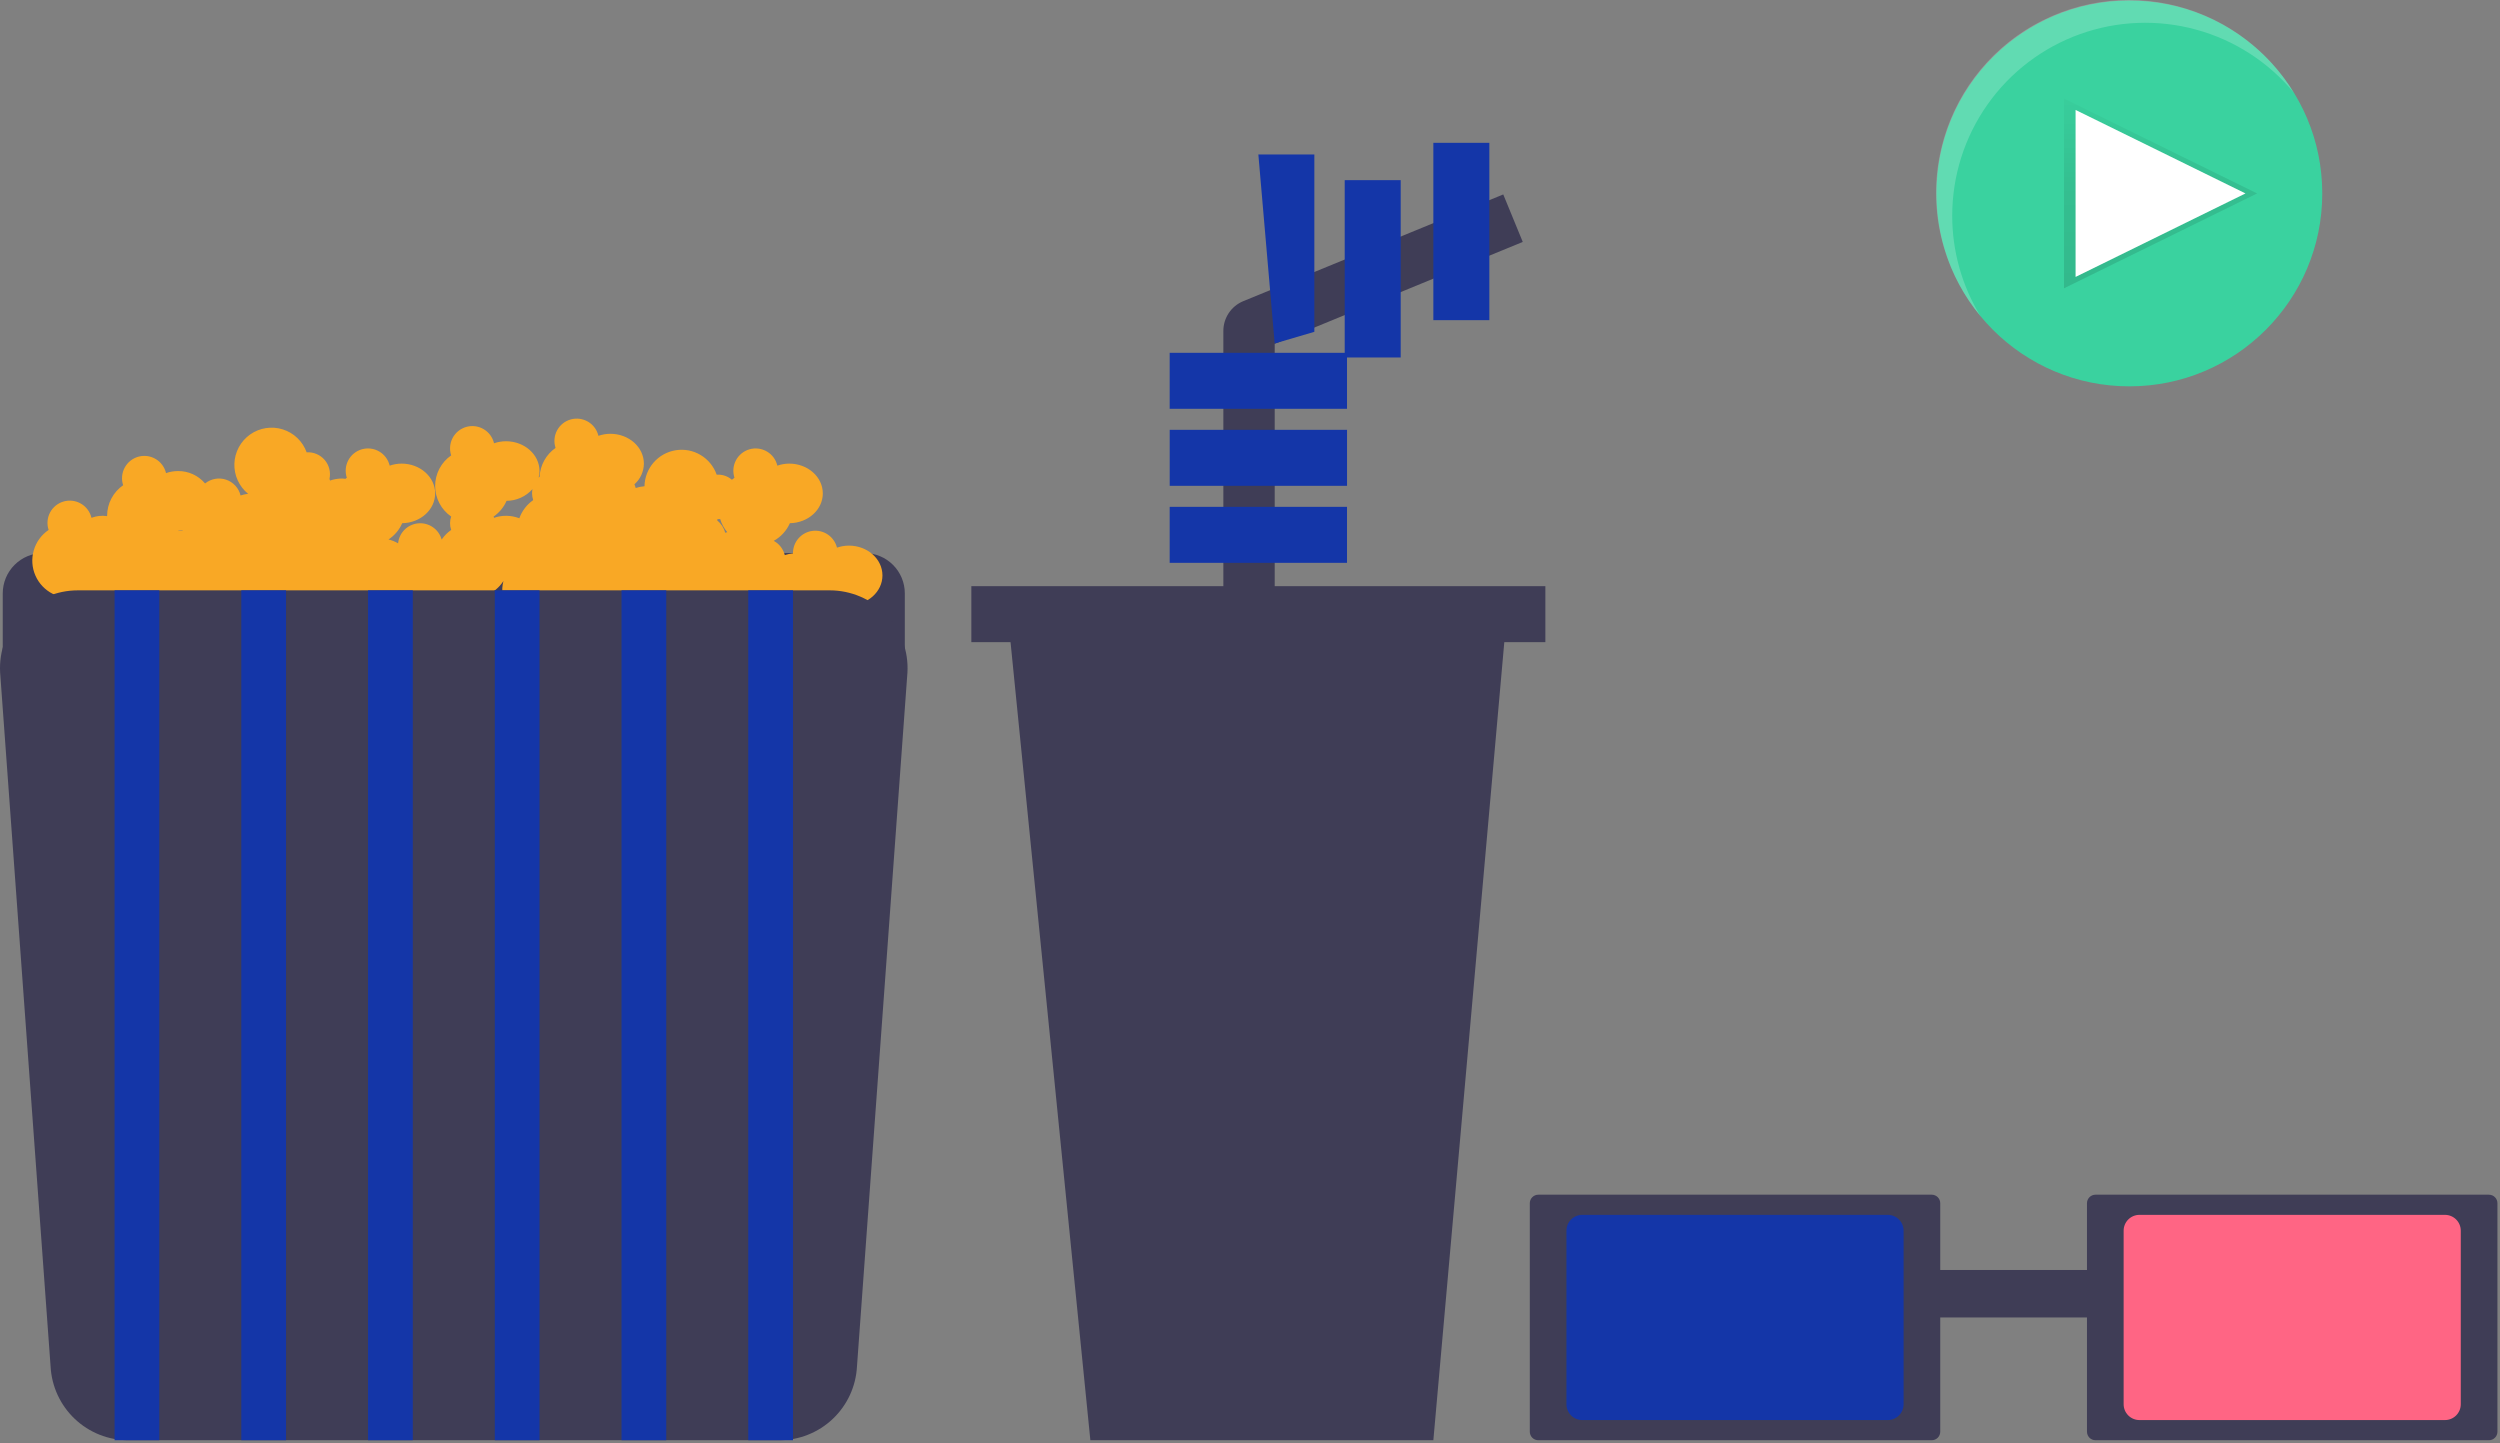 <svg width="868" height="501" viewBox="0 0 868 501" fill="none" xmlns="http://www.w3.org/2000/svg">
<rect x="0" y="0" width="868" height="501" fill="#808080" stroke="none"/>
<g id="popcorn">
<path id="Vector" d="M14.954 192.026H300.152C303.865 192.026 307.426 193.501 310.051 196.127C312.677 198.752 314.152 202.313 314.152 206.026V228.264H0.954V206.026C0.954 202.313 2.429 198.752 5.055 196.127C7.68 193.501 11.241 192.026 14.954 192.026Z" fill="#3F3D56"/>
<path id="Vector_2" d="M294.739 189.438C293.329 189.444 291.931 189.682 290.599 190.143C290.142 188.305 289.029 186.698 287.468 185.625C285.907 184.552 284.008 184.087 282.128 184.319C280.248 184.551 278.519 185.463 277.265 186.883C276.012 188.303 275.322 190.132 275.326 192.026C275.326 192.065 275.335 192.101 275.336 192.139C274.365 192.231 273.408 192.43 272.48 192.731C272.217 191.686 271.74 190.707 271.08 189.855C270.419 189.004 269.589 188.299 268.642 187.785C271.13 186.409 273.097 184.255 274.243 181.654C280.576 181.551 285.679 176.973 285.679 171.319C285.679 165.601 280.464 160.965 274.031 160.965C272.622 160.972 271.224 161.21 269.892 161.67C269.653 160.652 269.21 159.693 268.59 158.851C267.971 158.009 267.187 157.301 266.286 156.77C265.385 156.239 264.386 155.897 263.348 155.763C262.311 155.629 261.258 155.706 260.252 155.991C259.246 156.275 258.307 156.761 257.494 157.418C256.68 158.075 256.009 158.89 255.519 159.814C255.029 160.737 254.732 161.751 254.644 162.793C254.557 163.835 254.682 164.884 255.011 165.876C254.702 166.092 254.413 166.334 254.124 166.574C252.66 165.314 250.758 164.681 248.831 164.812C247.835 161.954 245.866 159.537 243.267 157.984C240.669 156.432 237.607 155.844 234.618 156.323C231.629 156.801 228.904 158.316 226.92 160.602C224.936 162.888 223.82 165.8 223.767 168.826C222.728 168.908 221.703 169.113 220.712 169.435C220.601 168.997 220.451 168.57 220.266 168.158C221.288 167.256 222.109 166.15 222.676 164.911C223.243 163.672 223.543 162.328 223.557 160.965C223.557 155.247 218.342 150.612 211.91 150.612C210.5 150.618 209.102 150.856 207.77 151.316C207.531 150.298 207.088 149.339 206.469 148.497C205.849 147.655 205.065 146.947 204.164 146.416C203.263 145.886 202.264 145.543 201.227 145.409C200.19 145.275 199.136 145.353 198.13 145.637C197.124 145.922 196.186 146.407 195.372 147.064C194.559 147.721 193.887 148.536 193.397 149.46C192.907 150.384 192.61 151.397 192.523 152.439C192.435 153.481 192.56 154.53 192.889 155.523C191.26 156.655 189.913 158.147 188.953 159.884C187.994 161.621 187.448 163.556 187.357 165.538C187.248 165.635 187.122 165.714 187.019 165.817C187.212 165.078 187.313 164.318 187.32 163.554C187.32 157.835 182.105 153.2 175.672 153.2C174.263 153.206 172.864 153.444 171.532 153.905C171.294 152.887 170.851 151.928 170.231 151.086C169.611 150.243 168.827 149.536 167.926 149.005C167.025 148.474 166.026 148.131 164.989 147.997C163.952 147.863 162.898 147.941 161.892 148.225C160.886 148.51 159.948 148.995 159.134 149.652C158.321 150.309 157.649 151.124 157.159 152.048C156.669 152.972 156.372 153.986 156.285 155.028C156.198 156.07 156.322 157.119 156.652 158.111C154.934 159.299 153.529 160.885 152.559 162.735C151.589 164.584 151.082 166.642 151.082 168.731C151.082 170.819 151.589 172.877 152.559 174.726C153.529 176.576 154.934 178.162 156.652 179.35C156.128 180.854 156.128 182.491 156.652 183.995C155.355 184.9 154.233 186.033 153.34 187.339C152.861 185.6 151.788 184.085 150.308 183.055C148.827 182.025 147.033 181.546 145.236 181.701C143.44 181.857 141.754 182.636 140.472 183.905C139.191 185.173 138.394 186.851 138.22 188.646C137.182 188.038 136.061 187.585 134.892 187.301C136.989 185.917 138.64 183.956 139.646 181.654C145.979 181.551 151.082 176.973 151.082 171.319C151.082 165.601 145.867 160.965 139.434 160.965C138.025 160.972 136.626 161.21 135.295 161.67C135.056 160.652 134.613 159.693 133.993 158.851C133.373 158.009 132.589 157.301 131.688 156.77C130.787 156.239 129.788 155.897 128.751 155.763C127.714 155.629 126.661 155.706 125.654 155.991C124.648 156.275 123.71 156.761 122.897 157.418C122.083 158.075 121.411 158.89 120.922 159.814C120.432 160.737 120.134 161.751 120.047 162.793C119.96 163.835 120.085 164.884 120.414 165.876C120.248 165.992 120.098 166.128 119.938 166.251C119.534 166.213 119.142 166.142 118.727 166.142C117.318 166.148 115.919 166.386 114.587 166.847C114.538 166.652 114.458 166.47 114.395 166.281C114.645 165.129 114.625 163.934 114.336 162.791C114.047 161.648 113.497 160.587 112.729 159.692C111.961 158.797 110.996 158.093 109.91 157.634C108.823 157.175 107.645 156.974 106.468 157.047C105.794 155.17 104.695 153.475 103.257 152.093C101.819 150.711 100.081 149.681 98.178 149.083C96.276 148.484 94.261 148.334 92.291 148.644C90.32 148.954 88.449 149.715 86.822 150.869C85.195 152.022 83.857 153.536 82.912 155.293C81.968 157.049 81.442 159 81.377 160.993C81.311 162.987 81.708 164.968 82.536 166.782C83.363 168.597 84.6 170.195 86.147 171.453C85.257 171.555 84.379 171.746 83.526 172.024C83.221 170.762 82.6 169.598 81.723 168.64C80.846 167.682 79.741 166.962 78.511 166.547C77.28 166.131 75.965 166.034 74.687 166.263C73.409 166.493 72.209 167.043 71.201 167.86C70.047 166.49 68.604 165.393 66.975 164.649C65.346 163.904 63.573 163.53 61.782 163.554C60.373 163.56 58.974 163.798 57.642 164.258C57.403 163.24 56.961 162.281 56.341 161.439C55.721 160.597 54.937 159.889 54.036 159.359C53.135 158.828 52.136 158.485 51.099 158.351C50.062 158.217 49.008 158.295 48.002 158.579C46.996 158.864 46.058 159.349 45.244 160.006C44.431 160.663 43.759 161.478 43.269 162.402C42.779 163.326 42.482 164.339 42.395 165.381C42.307 166.423 42.432 167.472 42.762 168.465C41.044 169.653 39.639 171.239 38.669 173.089C37.699 174.938 37.192 176.996 37.192 179.084C37.192 179.124 37.203 179.161 37.204 179.201C35.368 178.923 33.492 179.125 31.758 179.789C31.519 178.771 31.077 177.812 30.457 176.97C29.837 176.128 29.053 175.42 28.152 174.889C27.251 174.358 26.252 174.016 25.215 173.882C24.178 173.748 23.124 173.825 22.118 174.11C21.112 174.394 20.174 174.88 19.36 175.537C18.547 176.194 17.875 177.009 17.385 177.932C16.895 178.856 16.598 179.87 16.511 180.912C16.424 181.954 16.548 183.003 16.878 183.995C14.381 185.685 12.556 188.197 11.72 191.093C10.884 193.989 11.089 197.087 12.3 199.847C13.511 202.608 15.652 204.856 18.349 206.202C21.047 207.548 24.131 207.905 27.064 207.213C27.532 209.913 28.847 212.395 30.82 214.297C32.792 216.2 35.32 217.424 38.036 217.793C40.751 218.162 43.514 217.656 45.923 216.349C48.331 215.042 50.261 213.001 51.432 210.523C52.492 212.766 54.177 214.656 56.284 215.966C58.391 217.276 60.831 217.95 63.312 217.908C65.793 217.867 68.209 217.11 70.27 215.73C72.332 214.349 73.952 212.404 74.936 210.126C76.461 210.105 77.97 209.813 79.393 209.263C80.249 211.715 81.824 213.851 83.914 215.393C86.004 216.934 88.51 217.809 91.106 217.902C93.701 217.995 96.264 217.303 98.459 215.915C100.654 214.528 102.379 212.51 103.408 210.126C105.295 210.089 107.15 209.63 108.837 208.783C110.018 210.87 111.759 212.587 113.862 213.739C115.966 214.891 118.35 215.433 120.745 215.303C123.14 215.174 125.451 214.378 127.419 213.006C129.386 211.634 130.931 209.74 131.881 207.538C132.575 207.521 133.267 207.448 133.95 207.321C134.919 209.67 136.558 211.681 138.663 213.104C140.768 214.527 143.245 215.298 145.786 215.321C148.326 215.344 150.817 214.619 152.948 213.234C155.078 211.85 156.754 209.869 157.765 207.538C158.781 207.509 159.791 207.36 160.772 207.094C163.374 207.819 166.139 207.691 168.662 206.727C171.185 205.764 173.332 204.016 174.788 201.742C173.974 204.894 174.379 208.237 175.921 211.103C177.464 213.97 180.03 216.15 183.108 217.208C186.187 218.266 189.551 218.125 192.53 216.812C195.508 215.499 197.883 213.112 199.179 210.126C201.066 210.089 202.921 209.63 204.608 208.783C205.789 210.87 207.53 212.587 209.634 213.739C211.737 214.891 214.121 215.433 216.516 215.303C218.911 215.174 221.222 214.378 223.19 213.006C225.157 211.634 226.703 209.74 227.652 207.538C229.539 207.5 231.394 207.041 233.081 206.194C233.991 207.816 235.244 209.221 236.752 210.309C238.26 211.398 239.986 212.146 241.812 212.499C243.638 212.853 245.519 212.805 247.325 212.359C249.13 211.912 250.817 211.078 252.267 209.913C252.717 212.389 253.881 214.68 255.617 216.501C257.353 218.323 259.585 219.597 262.036 220.166C264.488 220.734 267.052 220.572 269.412 219.7C271.773 218.828 273.827 217.284 275.32 215.259C276.873 216.449 278.678 217.269 280.597 217.657C282.515 218.044 284.497 217.987 286.39 217.492C288.284 216.997 290.039 216.076 291.523 214.8C293.006 213.523 294.179 211.925 294.951 210.126C301.283 210.023 306.387 205.445 306.387 199.791C306.386 194.073 301.172 189.438 294.739 189.438ZM63.391 184.096C63.378 184.158 63.368 184.222 63.355 184.285C63.261 184.282 63.171 184.261 63.076 184.261C62.689 184.271 62.304 184.31 61.923 184.377C61.944 184.331 61.973 184.289 61.994 184.242C62.462 184.219 62.928 184.17 63.391 184.096ZM171.532 179.789C171.495 179.638 171.43 179.5 171.384 179.353C173.36 177.982 174.918 176.091 175.884 173.888C177.586 173.879 179.267 173.512 180.817 172.81C182.368 172.108 183.753 171.087 184.883 169.813C184.784 170.309 184.733 170.813 184.731 171.319C184.742 172.109 184.875 172.892 185.124 173.642C182.902 175.191 181.219 177.397 180.313 179.949C177.498 178.854 174.385 178.797 171.532 179.789V179.789ZM249.056 180.754C249.051 180.595 249.071 180.432 249.06 180.274C249.39 180.273 249.72 180.251 250.047 180.207C250.549 181.882 251.388 183.437 252.513 184.775C252.268 184.844 252.011 184.885 251.773 184.966C251.355 183.301 250.4 181.821 249.056 180.754Z" fill="#F9A825"/>
<path id="Vector_3" d="M27.028 204.968C23.356 204.968 19.723 205.716 16.35 207.166C12.977 208.616 9.935 210.739 7.41 213.404C4.884 216.068 2.928 219.22 1.661 222.666C0.394 226.112 -0.158 229.78 0.039 233.446L17.566 474.466C17.936 481.374 20.941 487.877 25.962 492.636C30.983 497.395 37.637 500.048 44.555 500.047H270.551C277.468 500.048 284.123 497.395 289.144 492.636C294.165 487.877 297.17 481.374 297.539 474.466L315.067 233.446C315.264 229.78 314.712 226.112 313.445 222.666C312.178 219.22 310.221 216.068 307.696 213.404C305.17 210.739 302.128 208.616 298.755 207.166C295.382 205.716 291.749 204.968 288.078 204.968H27.028Z" fill="#3F3D56"/>
<path id="Vector_4" d="M55.311 204.968H39.78V500.047H55.311V204.968Z" fill="#1436A8"/>
<path id="Vector_5" d="M99.314 204.968H83.783V500.047H99.314V204.968Z" fill="#1436A8"/>
<path id="Vector_6" d="M143.317 204.968H127.786V500.047H143.317V204.968Z" fill="#1436A8"/>
<path id="Vector_7" d="M187.32 204.968H171.789V500.047H187.32V204.968Z" fill="#1436A8"/>
<path id="Vector_8" d="M231.323 204.968H215.792V500.047H231.323V204.968Z" fill="#1436A8"/>
<path id="Vector_9" d="M275.326 204.968H259.795V500.047H275.326V204.968Z" fill="#1436A8"/>
</g>
<g id="cup">
<path id="2572ddba-42e8-4159-9036-35cbff74dfb7" d="M528.701 83.997L521.931 67.507L431.661 104.567C429.617 105.407 427.869 106.836 426.639 108.672C425.409 110.507 424.752 112.667 424.751 114.877V212.407H442.581V119.377L528.701 83.997Z" fill="#3F3D56"/>
<g id="Group">
<path id="Vector_10" d="M517.101 49.587H497.661V111.157H517.101V49.587Z" fill="#1436A8"/>
<path id="Vector_11" d="M486.321 62.547H466.881V124.117H486.321V62.547Z" fill="#1436A8"/>
<path id="Vector_12" d="M456.341 115.207L442.571 119.257L436.901 53.637H456.341V115.207Z" fill="#1436A8"/>
<path id="Vector_13" d="M467.681 122.497H406.111V141.937H467.681V122.497Z" fill="#1436A8"/>
<path id="Vector_14" d="M467.691 149.237H406.121V168.677H467.691V149.237Z" fill="#1436A8"/>
<path id="Vector_15" d="M467.681 175.977H406.111V195.417H467.681V175.977Z" fill="#1436A8"/>
</g>
<path id="Vector_16" d="M497.661 500.047H378.571L349.401 208.377H523.591L497.661 500.047Z" fill="#3F3D56"/>
<path id="Vector_17" d="M536.551 203.517H337.251V222.957H536.551V203.517Z" fill="#3F3D56"/>
</g>
<g id="play-button">
<g id="Group 1">
<path id="Vector_18" d="M739.311 134.14C776.303 134.14 806.291 104.153 806.291 67.16C806.291 30.169 776.303 0.181 739.311 0.181C702.319 0.181 672.331 30.169 672.331 67.16C672.331 104.153 702.319 134.14 739.311 134.14Z" fill="#3AD29F"/>
<path id="Vector_19" d="M783.661 67.16L716.621 100.1V67.16V34.22L783.661 67.16Z" fill="url(#paint0_linear)"/>
<path id="Vector_20" d="M779.631 67.16L720.641 96.15V67.16V38.17L779.631 67.16Z" fill="white"/>
<path id="Vector_21" opacity="0.2" d="M677.811 74.85C677.822 61.066 682.084 47.62 690.017 36.347C697.949 25.074 709.166 16.521 722.137 11.856C735.108 7.192 749.203 6.641 762.498 10.28C775.794 13.919 787.643 21.57 796.431 32.191C791.644 24.318 785.285 17.517 777.751 12.213C770.217 6.91 761.67 3.217 752.644 1.366C743.618 -0.485 734.307 -0.455 725.294 1.456C716.28 3.366 707.757 7.114 700.258 12.467C692.759 17.82 686.444 24.663 681.709 32.566C676.974 40.47 673.919 49.266 672.737 58.403C671.555 67.541 672.27 76.824 674.838 85.673C677.406 94.521 681.771 102.745 687.661 109.831C681.202 99.308 677.791 87.198 677.811 74.85Z" fill="white"/>
</g>
</g>
<g id="glasses">
<path id="Vector_22" d="M727.547 414.799C726.766 414.8 726.017 415.11 725.465 415.662C724.913 416.214 724.602 416.962 724.6 417.743V497.103C724.602 497.884 724.913 498.632 725.465 499.184C726.017 499.736 726.766 500.046 727.547 500.047H864.16C864.941 500.046 865.69 499.736 866.242 499.184C866.795 498.632 867.106 497.884 867.107 497.103V417.743C867.106 416.962 866.795 416.214 866.242 415.662C865.69 415.11 864.941 414.8 864.16 414.799H727.547Z" fill="#3F3D56"/>
<path id="Vector_23" d="M742.814 421.798C741.359 421.799 739.964 422.378 738.935 423.407C737.906 424.436 737.327 425.831 737.326 427.286V487.56C737.327 489.015 737.906 490.41 738.935 491.439C739.964 492.468 741.359 493.047 742.814 493.048H848.894C850.349 493.047 851.744 492.468 852.772 491.439C853.801 490.41 854.38 489.015 854.382 487.56V427.286C854.38 425.831 853.801 424.436 852.772 423.407C851.744 422.378 850.349 421.799 848.894 421.798L742.814 421.798Z" fill="#FF6584"/>
<path id="Vector_24" d="M729.082 440.94H657.921V457.423H729.082V440.94Z" fill="#3F3D56"/>
<path id="Vector_25" d="M534.092 414.799C533.312 414.8 532.564 415.111 532.012 415.663C531.46 416.214 531.149 416.962 531.148 417.743V497.103C531.149 497.883 531.46 498.631 532.012 499.183C532.564 499.735 533.312 500.046 534.092 500.047H670.708C671.489 500.046 672.237 499.735 672.789 499.183C673.34 498.631 673.651 497.883 673.652 497.103V417.743C673.651 416.962 673.34 416.214 672.789 415.663C672.237 415.111 671.489 414.8 670.708 414.799H534.092Z" fill="#3F3D56"/>
<path id="Vector_26" d="M549.362 421.798C547.906 421.799 546.511 422.377 545.481 423.406C544.452 424.435 543.873 425.83 543.871 427.286V487.56C543.873 489.016 544.452 490.411 545.481 491.44C546.511 492.469 547.906 493.047 549.362 493.048H655.439C656.894 493.047 658.29 492.469 659.319 491.44C660.349 490.411 660.928 489.016 660.93 487.56V427.286C660.928 425.83 660.349 424.435 659.319 423.406C658.29 422.377 656.894 421.799 655.439 421.798L549.362 421.798Z" fill="#1436A8"/>
</g>
<defs>
<linearGradient id="paint0_linear" x1="750.141" y1="100.101" x2="750.141" y2="34.221" gradientUnits="userSpaceOnUse">
<stop stop-opacity="0.12"/>
<stop offset="0.55" stop-opacity="0.09"/>
<stop offset="1" stop-opacity="0.02"/>
</linearGradient>
</defs>
</svg>
